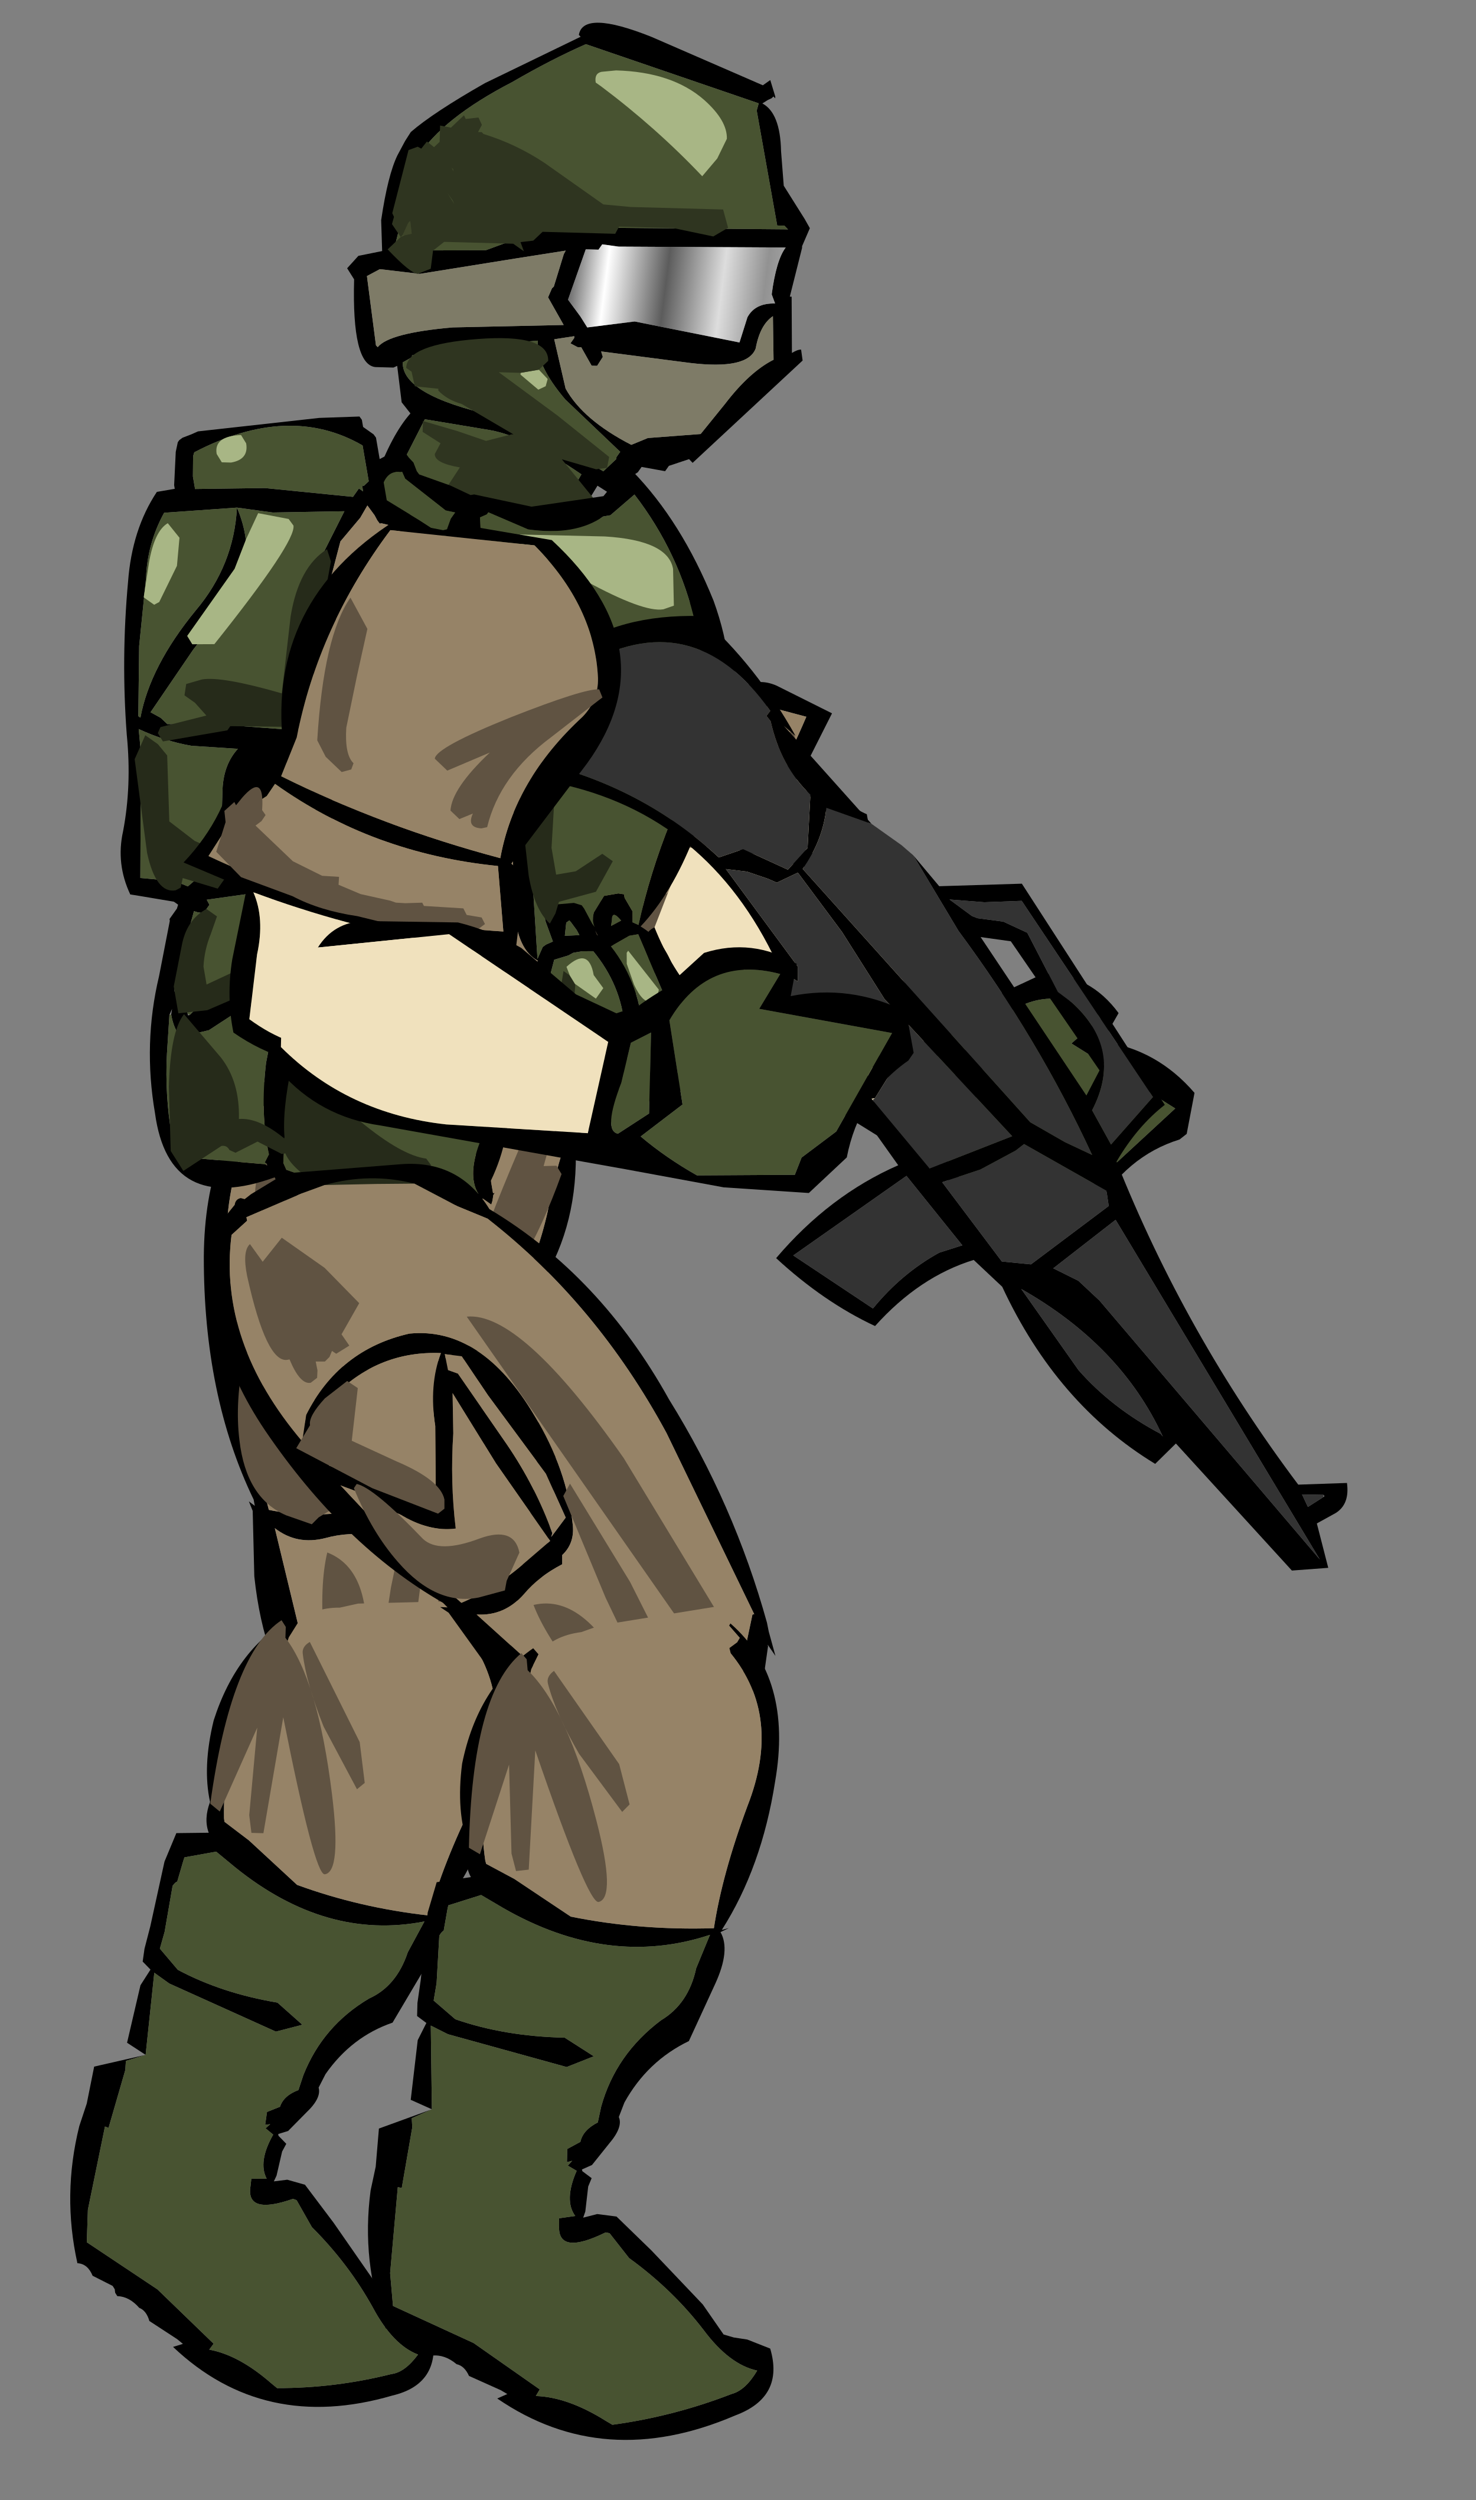 <?xml version="1.0" encoding="UTF-8" standalone="no"?>
<svg xmlns:xlink="http://www.w3.org/1999/xlink" height="394.8px" width="233.1px" xmlns="http://www.w3.org/2000/svg">
  <rect width="100%" height="100%" fill="#808080" stroke="none"/>
  <g transform="matrix(6.0, 0.0, 0.0, 6.0, 4.2, 0.0)">
    <use height="17.3" transform="matrix(0.389, -0.913, 0.77, 0.328, 7.4, 22.55)" width="11.3" xlink:href="#sprite0"/>
    <use height="7.8" transform="matrix(0.85, 0.273, -0.303, 0.944, 17.4, 21.25)" width="16.95" xlink:href="#sprite1"/>
    <use height="15.35" transform="matrix(0.956, 0.026, -0.026, 0.955, 8.618, 0.423)" width="12.7" xlink:href="#sprite2"/>
    <use height="17.8" transform="matrix(0.875, 0.373, -0.372, 0.875, 6.619, 26.767)" width="13.35" xlink:href="#sprite3"/>
    <use height="22.2" transform="matrix(0.885, -0.109, 0.115, 0.934, -0.702, 43.365)" width="14.85" xlink:href="#sprite4"/>
    <use height="26.95" transform="matrix(0.942, -0.162, 0.162, 0.942, 0.415, 12.058)" width="17.7" xlink:href="#sprite5"/>
    <use height="17.8" transform="matrix(0.931, -0.186, 0.186, 0.931, 4.343, 31.355)" width="13.35" xlink:href="#sprite3"/>
    <use height="22.2" transform="matrix(0.922, -0.238, 0.238, 0.921, 5.277, 45.312)" width="14.85" xlink:href="#sprite4"/>
    <use height="14.45" transform="matrix(0.543, 0.699, -0.631, 0.491, 18.73, 13.646)" width="35.4" xlink:href="#sprite6"/>
    <use height="17.3" transform="matrix(0.988, 0.061, -0.051, 0.834, 4.7, 13.4)" width="11.3" xlink:href="#sprite0"/>
    <use height="7.8" transform="matrix(0.989, -0.044, 0.044, 0.989, 6.4, 24.3)" width="16.95" xlink:href="#sprite1"/>
  </g>
  <defs>
    <g id="sprite0" transform="matrix(1.0, 0.0, 0.0, 1.0, 0.0, 0.0)">
      <use height="17.3" transform="matrix(1.0, 0.0, 0.0, 1.0, 0.0, 0.0)" width="11.3" xlink:href="#shape0"/>
    </g>
    <g id="shape0" transform="matrix(1.0, 0.0, 0.0, 1.0, 0.0, 0.0)">
      <path d="M4.95 0.3 Q3.2 3.45 2.8 7.0 L2.45 8.25 Q5.25 9.65 8.4 10.4 8.65 7.9 10.35 5.8 10.75 5.25 10.7 4.55 10.5 2.3 8.8 0.5 L4.95 0.3 M6.35 0.2 L6.9 0.0 9.25 0.3 Q12.55 3.5 10.55 7.25 L8.7 10.55 Q9.05 10.85 9.05 11.45 L8.95 13.4 7.65 13.3 7.2 14.4 Q6.85 14.95 6.85 15.65 L5.7 16.55 4.9 17.3 Q3.05 17.45 1.6 16.4 1.35 15.3 1.45 14.1 L1.7 12.0 1.8 11.9 0.0 11.15 Q1.1 9.6 1.25 7.65 L2.0 7.6 2.45 7.25 Q1.8 2.8 5.05 0.0 L6.35 0.2 M8.35 10.65 Q5.0 10.5 2.3 8.5 L2.1 8.9 1.75 9.2 1.5 9.1 0.65 10.9 Q4.45 12.7 8.6 12.7 L8.35 10.65 M2.0 15.95 Q4.25 17.65 5.95 15.5 L6.3 15.3 6.6 13.95 7.05 13.2 Q4.4 12.85 1.9 11.95 2.25 12.75 2.1 13.9 L2.0 15.95" fill="#000000" fill-rule="evenodd" stroke="none"/>
      <path d="M4.95 0.3 L8.8 0.5 Q10.5 2.3 10.7 4.55 10.75 5.25 10.35 5.8 8.65 7.9 8.4 10.4 5.25 9.65 2.45 8.25 L2.8 7.0 Q3.2 3.45 4.95 0.3 M8.35 10.65 L8.6 12.7 Q4.45 12.7 0.65 10.9 L1.5 9.1 1.75 9.2 2.1 8.9 2.3 8.5 Q5.0 10.5 8.35 10.65" fill="#968367" fill-rule="evenodd" stroke="none"/>
      <path d="M2.0 15.95 L2.1 13.9 Q2.25 12.75 1.9 11.95 4.4 12.85 7.05 13.2 L6.6 13.95 6.3 15.3 5.95 15.5 Q4.25 17.65 2.0 15.95" fill="#f0e1bd" fill-rule="evenodd" stroke="none"/>
      <path d="M10.85 5.15 L10.75 5.25 9.55 6.5 Q8.25 7.8 8.0 9.45 L7.85 9.5 Q7.45 9.5 7.6 9.05 L7.25 9.25 7.0 9.0 Q7.0 8.3 7.95 7.1 L6.85 7.75 6.5 7.4 Q6.5 7.05 8.45 5.95 10.35 4.9 10.75 4.9 L10.85 5.15 M4.3 4.95 L4.1 6.6 Q4.1 7.45 4.35 7.7 L4.3 7.9 4.05 8.0 3.6 7.55 3.35 7.05 Q3.35 3.75 4.0 2.5 L4.5 3.45 4.3 4.95 M1.3 9.25 L1.45 9.0 Q2.0 8.15 2.0 9.3 L2.0 9.35 2.1 9.5 2.0 9.7 1.85 9.85 2.9 10.9 3.1 11.0 3.7 11.3 4.15 11.3 4.15 11.55 4.75 11.8 5.55 11.95 5.7 12.0 5.75 12.0 5.95 12.0 6.4 11.95 6.45 12.05 7.5 12.05 7.6 12.25 8.0 12.3 8.1 12.5 7.85 12.75 7.35 12.75 7.25 12.75 6.0 12.7 5.85 12.75 5.4 12.65 4.7 12.5 Q3.7 12.4 2.95 12.0 L1.55 11.5 0.85 10.75 1.05 9.8 1.0 9.45 1.25 9.15 1.3 9.25" fill="#605342" fill-rule="evenodd" stroke="none"/>
    </g>
    <g id="sprite1" transform="matrix(1.0, 0.0, 0.0, 1.0, 0.0, 0.0)">
      <use height="7.8" transform="matrix(1.0, 0.0, 0.0, 1.0, 0.0, 0.0)" width="16.95" xlink:href="#shape1"/>
    </g>
    <g id="shape1" transform="matrix(1.0, 0.0, 0.0, 1.0, 0.0, 0.0)">
      <path d="M1.25 0.7 Q1.7 0.05 2.5 0.05 L5.0 0.2 Q5.85 0.45 6.65 0.95 L8.05 2.25 9.1 2.8 10.0 2.55 11.5 1.3 Q12.8 0.95 13.95 1.7 L13.75 2.55 Q15.35 2.3 16.8 3.1 L16.95 4.2 16.8 4.4 Q15.45 5.25 15.05 6.9 L14.0 7.8 11.75 7.55 9.15 6.95 2.7 5.5 Q1.1 5.2 0.1 3.95 -0.15 3.55 0.15 3.3 1.85 5.15 4.45 5.55 L8.2 5.95 8.85 3.55 4.75 0.5 1.25 0.7 M10.0 3.35 L9.45 3.6 9.15 4.65 Q8.6 5.9 9.0 6.0 L9.85 5.5 10.0 3.35 M12.9 2.85 L13.5 1.95 Q11.6 1.35 10.5 3.05 L10.75 5.3 9.6 6.1 Q10.25 6.7 11.05 7.2 L13.65 7.3 13.85 6.85 14.8 6.2 16.4 3.65 12.9 2.85" fill="#000000" fill-rule="evenodd" stroke="none"/>
      <path d="M1.25 0.7 L4.75 0.5 8.85 3.55 8.2 5.95 4.45 5.55 Q1.85 5.15 0.15 3.3 L0.3 1.05 1.25 0.7" fill="#f0e1bd" fill-rule="evenodd" stroke="none"/>
      <path d="M12.9 2.85 L16.4 3.65 14.8 6.2 13.85 6.85 13.65 7.3 11.05 7.2 Q10.25 6.7 9.6 6.1 L10.75 5.3 10.5 3.05 Q11.6 1.35 13.5 1.95 L12.9 2.85 M10.0 3.35 L9.85 5.5 9.0 6.0 Q8.6 5.9 9.15 4.65 L9.45 3.6 10.0 3.35" fill="#485331" fill-rule="evenodd" stroke="none"/>
    </g>
    <g id="sprite2" transform="matrix(1.0, 0.0, 0.0, 1.0, -0.4, 1.4)">
      <use height="15.35" transform="matrix(1.0, 0.0, 0.0, 1.0, 0.4, -1.4)" width="12.7" xlink:href="#shape2"/>
    </g>
    <g id="shape2" transform="matrix(1.0, 0.0, 0.0, 1.0, -0.4, 1.4)">
      <path d="M6.6 -1.05 Q6.7 -1.75 8.6 -1.05 L11.7 0.2 11.9 0.05 12.05 0.5 12.05 0.55 12.0 0.5 11.95 0.55 11.85 0.6 11.7 0.7 Q12.2 0.95 12.25 2.0 L12.35 2.95 12.95 3.85 13.1 4.1 12.9 4.6 12.9 4.65 12.6 6.0 12.65 6.0 12.7 7.55 Q12.85 7.45 12.95 7.45 L13.0 7.75 10.05 10.65 9.95 10.55 9.4 10.75 9.3 10.9 8.65 10.8 8.55 10.95 8.05 11.3 8.15 11.5 8.1 11.6 7.95 11.65 7.45 11.35 7.05 12.05 6.85 12.35 6.9 12.55 Q6.85 13.0 5.95 13.55 4.95 14.05 4.15 13.95 2.9 13.8 2.05 12.75 1.2 11.85 1.25 11.45 L1.25 11.4 1.35 11.3 Q1.75 10.1 2.25 9.5 L2.0 9.2 1.85 8.2 1.75 8.25 1.6 8.25 1.25 8.25 Q0.6 8.2 0.6 5.85 L0.4 5.55 0.7 5.2 1.35 5.05 1.3 4.2 Q1.45 2.95 1.7 2.4 L1.9 2.0 2.05 1.75 Q2.65 1.2 4.05 0.35 L6.65 -1.0 6.6 -1.05 M11.6 0.7 L6.8 -0.8 Q5.85 -0.35 4.8 0.3 2.9 1.35 2.25 2.45 L1.65 5.1 2.55 5.0 4.2 4.95 5.7 4.35 6.75 4.25 6.8 4.25 6.9 4.15 7.0 4.25 12.4 4.15 12.5 4.15 12.4 4.05 12.2 4.05 11.55 0.9 11.6 0.7 M12.45 4.65 L7.85 4.75 7.4 4.7 7.3 4.85 6.95 4.85 6.5 6.25 6.85 6.7 7.05 7.0 8.35 6.8 11.25 7.3 11.45 6.6 Q11.65 6.2 12.2 6.2 L12.1 5.95 Q12.2 5.0 12.45 4.65 M12.15 6.55 Q11.8 6.8 11.7 7.45 11.5 8.05 9.9 7.9 L7.45 7.65 7.5 7.8 7.35 8.05 7.2 8.05 6.9 7.55 6.8 7.55 6.6 7.45 6.7 7.3 6.7 7.25 6.15 7.35 6.5 8.7 Q7.0 9.55 8.35 10.2 L8.8 10.0 10.25 9.85 10.9 9.0 Q11.55 8.1 12.2 7.75 L12.15 6.55 M6.1 5.9 L6.35 5.0 6.4 4.9 5.05 5.15 2.4 5.65 1.3 5.55 0.95 5.75 1.25 7.65 1.3 7.7 Q1.6 7.3 3.35 7.1 L6.4 6.95 5.95 6.2 6.05 5.95 6.1 5.9 M2.25 7.95 L2.0 8.1 Q2.0 9.0 4.55 9.5 L6.65 10.4 7.6 10.95 7.95 10.6 7.95 10.55 8.05 10.4 6.5 9.0 Q5.65 8.05 5.7 7.4 L4.3 7.55 2.25 7.9 2.25 7.95 M1.75 11.35 L2.45 12.5 Q3.15 13.35 4.25 13.5 5.15 13.6 5.9 13.0 L6.1 12.8 6.1 12.7 7.0 11.05 Q5.45 10.05 4.45 9.9 L2.65 9.65 2.15 10.7 1.75 11.35" fill="#000000" fill-rule="evenodd" stroke="none"/>
      <path d="M11.6 0.7 L11.55 0.9 12.2 4.05 12.4 4.05 12.5 4.15 12.4 4.15 7.0 4.25 6.9 4.15 6.8 4.25 6.75 4.25 5.7 4.35 4.2 4.95 2.55 5.0 1.65 5.1 2.25 2.45 Q2.9 1.35 4.8 0.3 5.85 -0.35 6.8 -0.8 L11.6 0.7 M1.75 11.35 L2.15 10.7 2.65 9.65 4.45 9.9 Q5.45 10.05 7.0 11.05 L6.1 12.7 6.1 12.8 5.9 13.0 Q5.15 13.6 4.25 13.5 3.15 13.35 2.45 12.5 L1.75 11.35 M2.25 7.95 L2.25 7.9 4.3 7.55 5.7 7.4 Q5.65 8.05 6.5 9.0 L8.05 10.4 7.95 10.55 7.95 10.6 7.6 10.95 6.65 10.4 4.55 9.5 Q2.0 9.0 2.0 8.1 L2.25 7.95" fill="#485331" fill-rule="evenodd" stroke="none"/>
      <path d="M6.1 5.9 L6.05 5.95 5.95 6.2 6.4 6.95 3.35 7.1 Q1.6 7.3 1.3 7.7 L1.25 7.65 0.95 5.75 1.3 5.55 2.4 5.65 5.05 5.15 6.4 4.9 6.35 5.0 6.1 5.9 M12.15 6.55 L12.2 7.75 Q11.55 8.1 10.9 9.0 L10.25 9.85 8.8 10.0 8.35 10.2 Q7.0 9.55 6.5 8.7 L6.15 7.35 6.7 7.25 6.7 7.3 6.6 7.45 6.8 7.55 6.9 7.55 7.2 8.05 7.35 8.05 7.5 7.8 7.45 7.65 9.9 7.9 Q11.5 8.05 11.7 7.45 11.8 6.8 12.15 6.55" fill="#7e7b67" fill-rule="evenodd" stroke="none"/>
      <path d="M12.45 4.65 Q12.2 5.0 12.1 5.95 L12.2 6.2 Q11.65 6.2 11.45 6.6 L11.25 7.3 8.35 6.8 7.05 7.0 6.85 6.7 6.5 6.25 6.95 4.85 7.3 4.85 7.4 4.7 7.85 4.75 12.45 4.65" fill="url(#gradient0)" fill-rule="evenodd" stroke="none"/>
      <path d="M7.65 -0.1 Q9.2 -0.1 10.1 0.65 10.75 1.2 10.75 1.7 L10.5 2.25 10.1 2.75 Q8.8 1.45 7.25 0.35 L7.1 0.25 Q7.05 0.0 7.25 -0.05 L7.65 -0.1 M5.75 8.2 L6.0 8.45 5.95 8.65 5.75 8.75 5.25 8.35 5.25 8.3 5.75 8.2" fill="#a8b685" fill-rule="evenodd" stroke="none"/>
      <path d="M3.2 2.7 L3.25 2.75 3.25 2.8 3.2 2.7 M1.95 4.6 L1.9 4.6 2.05 4.25 2.1 4.2 2.15 4.55 1.95 4.6" fill="#3e4529" fill-rule="evenodd" stroke="none"/>
      <path d="M10.85 4.15 L10.45 4.4 9.35 4.2 7.85 4.2 7.75 4.4 5.75 4.4 5.5 4.65 5.15 4.7 5.25 4.95 4.95 4.75 3.8 4.75 3.05 4.75 2.75 5.0 2.7 5.5 2.35 5.65 Q2.15 5.65 1.5 5.0 L1.85 4.65 1.6 4.3 1.65 4.1 1.6 4.0 2.0 2.25 2.25 2.15 2.35 2.2 2.5 2.0 2.7 2.15 2.85 2.0 2.85 1.55 3.15 1.6 3.35 1.4 3.5 1.25 3.55 1.35 3.9 1.3 4.0 1.5 3.9 1.7 4.0 1.7 4.05 1.75 Q4.95 2.0 5.75 2.5 L7.4 3.6 8.15 3.65 10.7 3.65 10.85 4.15 M3.2 2.7 L3.25 2.8 3.25 2.75 3.2 2.7 M1.95 4.6 L2.15 4.55 2.1 4.2 2.05 4.25 1.9 4.6 1.85 4.65 1.95 4.6 M3.25 3.6 L3.1 3.4 3.3 3.7 3.25 3.6 M5.25 8.3 L4.65 8.3 6.3 9.45 7.75 10.55 7.7 10.85 7.4 10.9 6.45 10.65 7.35 11.7 6.85 11.9 7.0 12.1 Q7.0 12.55 4.6 13.25 3.3 13.25 3.25 12.15 L3.25 11.6 3.65 10.95 Q2.95 10.85 2.95 10.6 L3.1 10.3 2.6 10.0 2.6 9.7 3.55 9.95 4.35 10.2 5.05 10.0 5.1 10.0 3.65 9.2 Q3.25 9.1 3.0 8.85 L3.0 8.8 2.35 8.75 2.25 8.35 2.1 8.25 Q2.1 7.6 4.05 7.4 6.0 7.2 6.0 7.95 L5.75 8.2 5.25 8.3" fill="#2f3520" fill-rule="evenodd" stroke="none"/>
    </g>
    <linearGradient gradientTransform="matrix(0.004, 4.0E-4, -2.0E-4, 0.002, 9.45, 5.75)" gradientUnits="userSpaceOnUse" id="gradient0" spreadMethod="pad" x1="-819.2" x2="819.2">
      <stop offset="0.008" stop-color="#373737"/>
      <stop offset="0.208" stop-color="#ffffff"/>
      <stop offset="0.459" stop-color="#5c5c5c"/>
      <stop offset="0.694" stop-color="#dddddd"/>
      <stop offset="0.871" stop-color="#929292"/>
      <stop offset="1.0" stop-color="#aaaaaa"/>
    </linearGradient>
    <g id="sprite3" transform="matrix(1.0, 0.0, 0.0, 1.0, -0.55, 0.1)">
      <use height="17.8" transform="matrix(1.0, 0.0, 0.0, 1.0, 0.55, -0.1)" width="13.35" xlink:href="#shape3"/>
    </g>
    <g id="shape3" transform="matrix(1.0, 0.0, 0.0, 1.0, -0.55, 0.1)">
      <path d="M3.45 -0.05 L6.4 0.3 Q8.0 0.5 8.55 2.0 11.2 4.4 12.4 8.15 13.6 11.35 13.85 14.75 L13.85 15.0 13.9 15.7 13.75 15.35 13.75 15.4 13.45 16.25 13.2 16.45 12.35 17.05 12.15 17.3 Q8.45 18.8 6.0 14.4 L5.25 12.75 5.05 12.55 5.25 12.6 5.15 12.45 Q2.75 10.35 1.25 6.8 0.0 3.8 1.0 1.45 L1.0 1.35 1.0 1.2 1.05 1.0 1.65 0.5 Q1.7 0.35 1.85 0.35 L1.95 0.4 2.15 0.3 3.25 -0.1 3.45 -0.05 M6.55 5.7 L6.55 6.15 6.8 6.3 7.75 8.5 Q8.3 9.8 8.5 11.15 L8.45 11.25 8.95 10.8 8.65 9.5 7.5 7.05 7.0 5.85 6.55 5.7 M4.2 0.45 L3.55 0.55 1.9 0.9 1.9 1.0 1.4 1.3 Q0.45 4.15 2.2 7.3 L2.45 6.6 Q3.7 5.0 5.7 4.95 7.7 5.15 8.65 7.85 9.25 9.5 9.1 11.05 9.05 11.55 8.65 11.8 L8.6 12.05 Q7.9 12.25 7.4 12.65 6.75 13.15 6.0 12.95 L8.6 16.45 Q8.95 16.95 9.55 17.1 11.45 17.4 12.9 16.05 L13.2 15.15 13.5 14.45 13.55 14.45 12.15 9.05 Q10.95 5.15 8.45 2.25 L7.7 1.75 6.65 0.9 Q5.5 0.35 4.2 0.45 M3.0 8.7 L4.9 11.75 5.0 11.7 5.65 12.55 Q6.65 12.35 7.6 11.8 L8.4 11.35 7.35 8.95 6.55 6.8 6.35 7.9 Q6.0 9.2 5.9 10.5 5.15 10.45 4.45 9.8 L3.6 9.3 3.55 9.15 3.5 9.1 3.4 8.95 3.0 8.7 M2.55 7.45 L2.7 7.65 2.75 7.8 2.8 8.1 5.05 9.5 5.45 9.95 5.9 7.6 Q5.95 6.45 6.45 5.65 4.8 5.25 3.35 6.2 2.7 6.7 2.55 7.45" fill="#000000" fill-rule="evenodd" stroke="none"/>
      <path d="M6.55 5.7 L7.0 5.85 7.5 7.05 8.65 9.5 8.95 10.8 8.45 11.25 8.5 11.15 Q8.3 9.8 7.75 8.5 L6.8 6.3 6.55 6.15 6.55 5.7 M4.2 0.45 L5.6 0.7 6.65 0.9 7.7 1.75 8.45 2.25 Q10.95 5.15 12.15 9.05 L13.55 14.45 13.5 14.45 13.2 15.15 12.9 16.05 Q11.45 17.4 9.55 17.1 8.95 16.95 8.6 16.45 L6.0 12.95 Q6.75 13.15 7.4 12.65 7.9 12.25 8.6 12.05 L8.65 11.8 Q9.05 11.55 9.1 11.05 9.25 9.5 8.65 7.85 7.7 5.15 5.7 4.95 3.7 5.0 2.45 6.6 L2.2 7.3 Q0.45 4.15 1.4 1.3 L1.9 1.0 1.9 0.9 3.55 0.55 4.2 0.45 M2.55 7.45 Q2.7 6.7 3.35 6.2 4.8 5.25 6.45 5.65 5.95 6.45 5.9 7.6 L5.45 9.95 5.05 9.5 2.8 8.1 2.75 7.8 2.7 7.65 2.55 7.45 M3.0 8.7 L3.4 8.95 3.5 9.1 3.55 9.15 3.6 9.3 4.45 9.8 Q5.15 10.45 5.9 10.5 6.0 9.2 6.35 7.9 L6.55 6.8 7.35 8.95 8.4 11.35 7.6 11.8 Q6.65 12.35 5.65 12.55 L5.0 11.7 4.9 11.75 3.0 8.7" fill="#968367" fill-rule="evenodd" stroke="none"/>
      <path d="M3.75 2.7 L4.5 3.85 3.85 4.6 4.0 4.95 3.6 5.1 3.5 5.0 3.4 5.15 3.25 5.25 3.0 5.2 3.0 5.45 2.95 5.65 2.75 5.75 Q2.45 5.75 2.3 5.0 L2.25 5.0 Q1.65 5.0 1.6 2.5 1.6 1.8 1.85 1.65 L2.1 2.2 2.75 1.65 3.75 2.7 M4.0 6.15 L3.55 7.55 4.65 8.35 Q5.75 9.1 5.75 9.65 L5.7 9.9 5.5 10.0 3.85 8.95 2.0 7.45 2.5 6.9 Q2.5 6.65 3.05 6.25 L3.75 5.9 4.0 6.15 M3.35 8.85 L3.45 8.75 Q3.9 8.95 4.95 10.6 5.3 11.1 6.5 10.9 7.5 10.75 7.5 11.5 L7.25 11.85 7.0 12.2 6.9 12.45 6.15 12.5 Q4.95 12.5 4.15 11.1 3.6 10.15 3.35 8.85 M9.25 9.9 L10.35 12.9 11.0 15.25 10.9 15.6 10.6 15.6 Q10.45 15.6 10.45 15.8 L10.35 16.15 9.6 13.2 9.0 10.2 9.25 9.9 M9.65 16.6 L9.5 16.65 Q9.15 16.65 8.45 15.25 7.75 13.9 7.6 13.0 9.15 12.95 9.85 15.85 L9.65 16.6 M12.05 14.4 L12.35 15.45 12.25 15.6 12.1 15.65 7.35 4.8 Q8.85 4.95 10.85 9.5 L12.5 14.05 12.05 14.4" fill="#605342" fill-rule="evenodd" stroke="none"/>
    </g>
    <g id="sprite4" transform="matrix(1.0, 0.0, 0.0, 1.0, 3.1, -0.35)">
      <use height="22.2" transform="matrix(1.0, 0.0, 0.0, 1.0, -3.1, 0.35)" width="14.85" xlink:href="#shape4"/>
    </g>
    <g id="shape4" transform="matrix(1.0, 0.0, 0.0, 1.0, 3.1, -0.35)">
      <path d="M5.7 0.7 L5.4 1.05 5.35 1.15 4.8 1.35 Q4.1 2.25 3.55 3.35 3.0 4.5 2.85 5.85 L2.85 5.95 3.5 6.55 4.75 7.95 Q6.5 8.8 8.5 9.25 9.1 7.85 10.25 6.2 11.8 4.05 10.85 2.0 L10.85 1.85 11.1 1.75 11.2 1.65 11.0 1.25 11.05 1.2 Q12.35 3.1 11.15 5.75 10.2 7.95 8.7 9.35 L8.9 9.35 8.65 9.4 Q8.8 9.95 8.15 10.75 L7.05 12.1 Q5.8 12.35 4.9 13.3 L4.65 13.65 Q4.7 13.95 4.2 14.3 L3.6 14.75 3.3 14.8 3.3 14.85 3.5 15.1 3.35 15.3 3.1 15.95 3.0 16.1 3.4 16.1 3.9 16.3 4.6 17.45 5.6 19.25 5.95 20.2 6.2 20.35 6.55 20.5 7.1 20.9 Q7.15 22.3 5.7 22.45 1.8 23.05 -0.55 20.35 L-0.25 20.3 -0.4 20.15 -1.15 19.55 Q-1.2 19.25 -1.4 19.15 -1.65 18.8 -2.0 18.75 L-2.05 18.65 -2.05 18.55 -2.1 18.45 -2.65 18.1 Q-2.75 17.75 -3.05 17.7 -3.25 15.75 -2.5 13.9 L-2.2 13.3 -1.85 12.3 -0.3 12.15 -0.8 11.75 -0.2 10.2 0.15 9.8 -0.05 9.55 0.05 9.2 0.3 8.6 0.95 6.85 1.4 6.1 2.35 6.2 Q2.25 5.8 2.5 5.35 2.4 4.35 2.9 3.1 3.85 1.15 5.6 0.5 L5.7 0.7 M-0.3 12.15 L-0.9 12.25 -0.95 12.5 -1.65 14.05 -1.75 14.0 -2.55 16.25 -2.7 17.15 -0.8 18.7 0.65 20.4 0.5 20.55 Q1.35 20.8 2.2 21.7 L2.35 21.85 Q4.05 22.05 5.75 21.85 6.15 21.85 6.6 21.4 5.9 21.05 5.45 19.95 4.9 18.65 3.95 17.5 L3.6 16.7 3.5 16.65 Q2.05 16.95 2.3 16.15 L2.35 15.95 2.8 16.0 Q2.6 15.5 3.15 14.8 L2.95 14.6 3.1 14.5 2.95 14.5 3.05 14.15 3.45 14.05 Q3.6 13.75 4.05 13.65 L4.25 13.25 Q5.0 11.95 6.45 11.35 7.3 11.1 7.75 10.2 L8.35 9.4 Q5.4 9.6 3.0 7.25 L2.5 6.75 1.55 6.8 1.5 6.9 1.25 7.45 Q1.2 7.45 1.1 7.55 L0.7 8.8 0.5 9.25 0.95 9.9 Q2.15 10.7 3.75 11.15 L4.4 11.85 3.6 11.95 0.65 10.25 0.25 9.9 -0.3 12.15" fill="#000000" fill-rule="evenodd" stroke="none"/>
      <path d="M11.0 1.25 L11.2 1.65 11.1 1.75 10.85 1.85 10.85 2.0 Q11.8 4.05 10.25 6.2 9.1 7.85 8.5 9.25 6.5 8.8 4.75 7.95 L3.5 6.55 2.85 5.95 2.85 5.85 Q3.0 4.5 3.55 3.35 4.1 2.25 4.8 1.35 L5.35 1.15 5.4 1.05 5.7 0.7 Q6.2 0.3 7.0 0.4 L7.55 0.35 10.8 0.65 10.95 0.75 10.9 0.8 Q10.75 1.2 11.0 1.25" fill="#968367" fill-rule="evenodd" stroke="none"/>
      <path d="M-0.3 12.15 L0.25 9.9 0.65 10.25 3.6 11.95 4.4 11.85 3.75 11.15 Q2.15 10.7 0.95 9.9 L0.5 9.25 0.7 8.8 1.1 7.55 Q1.2 7.45 1.25 7.45 L1.5 6.9 1.55 6.8 2.5 6.75 3.0 7.25 Q5.4 9.6 8.35 9.4 L7.75 10.2 Q7.3 11.1 6.45 11.35 5.0 11.95 4.25 13.25 L4.05 13.65 Q3.6 13.75 3.45 14.05 L3.05 14.15 2.95 14.5 3.1 14.5 2.95 14.6 3.15 14.8 Q2.6 15.5 2.8 16.0 L2.35 15.95 2.3 16.15 Q2.05 16.95 3.5 16.65 L3.6 16.7 3.95 17.5 Q4.9 18.65 5.45 19.95 5.9 21.05 6.6 21.4 6.15 21.85 5.75 21.85 4.05 22.05 2.35 21.85 L2.2 21.7 Q1.35 20.8 0.5 20.55 L0.65 20.4 -0.8 18.7 -2.7 17.15 -2.55 16.25 -1.75 14.0 -1.65 14.05 -0.95 12.5 -0.9 12.25 -0.3 12.15" fill="#485331" fill-rule="evenodd" stroke="none"/>
      <path d="M5.3 1.05 Q6.1 2.35 6.1 5.55 6.1 7.75 5.6 7.75 5.3 7.75 4.95 3.25 L3.95 6.4 3.6 6.35 3.6 5.85 4.15 3.45 2.75 5.65 2.5 5.4 Q3.65 1.3 5.25 0.55 L5.35 0.75 5.3 1.05 M6.0 1.25 L7.1 4.2 7.1 5.35 6.85 5.5 6.1 3.65 Q5.75 2.4 5.75 1.55 5.75 1.35 6.0 1.25" fill="#605342" fill-rule="evenodd" stroke="none"/>
    </g>
    <g id="sprite5" transform="matrix(1.0, 0.0, 0.0, 1.0, -1.5, -3.4)">
      <use height="26.95" transform="matrix(1.0, 0.0, 0.0, 1.0, 1.5, 3.4)" width="17.7" xlink:href="#shape5"/>
    </g>
    <g id="shape5" transform="matrix(1.0, 0.0, 0.0, 1.0, -1.5, -3.4)">
      <path d="M10.25 4.55 Q8.45 3.05 5.65 3.95 L5.6 4.05 5.5 4.6 5.5 4.95 7.4 5.25 9.75 5.9 9.95 5.7 10.05 5.8 10.05 5.65 10.1 5.65 10.25 5.55 10.25 5.0 10.25 4.6 10.25 4.55 M10.65 4.4 L10.65 5.0 10.8 4.95 11.25 4.95 11.4 5.0 11.45 5.1 11.55 5.25 11.6 5.5 11.65 5.6 12.45 6.05 12.95 6.4 13.05 6.4 14.55 7.0 16.55 7.05 16.95 6.7 17.45 6.5 Q18.55 8.1 19.05 10.4 19.4 12.35 18.8 13.95 L18.9 14.15 18.7 14.25 18.5 14.6 18.55 14.3 18.5 14.3 17.4 16.75 Q16.55 18.15 15.55 18.9 16.65 19.85 16.1 21.9 15.55 24.0 13.6 24.1 L12.8 24.25 Q12.35 28.65 7.95 30.15 5.65 30.85 4.75 29.05 L4.45 27.85 Q4.35 26.25 4.65 24.8 L4.45 24.0 Q1.4 24.55 1.5 21.7 1.5 19.75 2.25 18.0 L2.8 16.55 2.8 16.5 3.05 16.25 3.1 16.15 3.0 16.05 2.0 15.7 1.85 15.65 Q1.6 14.75 1.95 13.9 2.4 12.7 2.5 11.3 2.7 9.2 3.25 7.15 3.6 5.75 4.45 4.85 L4.95 4.85 4.95 4.75 5.15 3.85 5.25 3.6 5.3 3.55 5.4 3.5 5.65 3.45 5.85 3.4 9.2 3.6 10.3 3.75 10.35 3.85 10.35 4.05 10.6 4.3 10.65 4.4 M10.65 5.65 L10.65 6.15 11.45 6.85 12.1 7.45 12.1 7.3 12.3 6.95 12.45 6.8 12.2 6.7 11.25 5.65 11.2 5.45 11.15 5.45 Q10.85 5.35 10.65 5.65 M13.1 7.05 L13.0 7.9 12.85 9.1 12.7 10.8 12.35 11.2 11.95 11.35 11.95 11.6 11.95 12.1 11.9 12.45 11.95 13.05 11.95 13.6 12.4 14.0 12.35 13.15 Q12.35 11.95 12.7 11.2 L13.1 13.05 15.15 13.45 18.5 13.85 18.55 13.75 18.45 10.95 Q18.35 8.95 17.4 7.15 L16.65 7.6 16.45 7.6 Q15.6 8.0 14.35 7.6 L13.35 6.95 13.3 7.0 13.1 7.05 M10.35 6.75 L10.3 6.65 10.25 6.5 10.1 6.2 9.85 6.5 9.2 7.05 8.7 8.15 Q8.5 8.55 8.6 9.05 9.2 9.6 10.05 10.0 L11.4 11.05 11.6 10.85 11.7 10.8 11.8 10.9 12.2 10.6 12.4 9.3 12.35 8.3 12.1 8.2 11.5 7.65 Q11.4 7.5 11.15 7.45 L10.75 6.9 10.4 6.75 10.35 6.75 M11.35 11.35 L11.4 11.2 Q10.4 10.95 9.5 10.05 L8.3 10.0 8.55 10.6 8.6 10.6 Q8.85 10.7 8.75 10.95 L9.65 11.7 11.3 12.9 11.25 12.25 11.35 11.5 11.35 11.35 M6.55 5.65 Q7.0 7.55 5.3 8.75 L4.7 9.3 3.25 10.8 3.5 11.0 3.65 11.2 5.05 11.45 7.05 11.95 7.65 12.15 8.0 10.9 8.1 10.85 7.75 10.4 8.05 9.6 8.3 9.15 Q7.95 8.6 8.45 7.6 L9.45 6.25 7.5 5.95 6.55 5.65 4.55 5.45 Q3.95 6.2 3.75 7.15 L3.25 8.95 2.9 10.85 2.95 10.9 Q3.45 9.55 4.95 8.25 6.2 7.2 6.55 5.65 M2.8 11.85 L2.2 15.25 2.95 15.45 3.05 15.45 3.45 15.7 3.7 15.55 4.4 15.55 4.4 15.4 4.85 13.2 Q5.0 12.55 5.45 12.2 L4.2 11.9 Q3.5 11.65 2.85 11.2 L2.8 11.85 M8.4 11.2 L8.2 12.35 8.15 12.35 7.75 14.1 Q7.55 15.25 7.7 16.35 L7.7 16.95 8.9 17.1 Q9.7 17.3 10.4 17.75 L10.9 17.9 11.05 18.0 11.1 18.15 11.15 18.25 11.2 18.35 11.3 18.4 11.55 18.6 11.7 18.7 11.65 20.05 11.6 20.45 11.75 20.35 12.1 20.35 12.45 19.55 12.6 19.35 Q12.1 18.95 12.2 17.9 L12.5 15.75 12.65 15.25 12.6 15.15 12.5 15.25 12.5 15.1 11.95 14.6 Q11.25 14.15 11.45 13.65 L11.4 13.3 9.4 12.15 8.45 11.2 8.4 11.2 M6.55 12.7 L5.6 12.75 5.35 13.15 4.95 14.65 4.85 15.6 5.0 15.6 Q5.45 15.65 5.85 15.85 L5.9 15.95 6.1 16.2 6.4 16.9 6.4 17.1 6.7 16.6 Q6.6 16.2 6.95 15.55 L7.2 15.05 7.25 14.3 7.3 13.85 Q7.2 13.15 6.55 12.7 M7.25 16.9 L7.3 16.95 7.45 16.95 7.25 16.1 7.05 16.8 7.25 16.9 M2.9 19.2 Q4.1 18.3 5.65 18.55 L6.15 17.5 5.95 17.25 5.75 16.6 5.55 16.2 3.9 16.15 3.95 16.3 3.75 16.5 3.6 16.45 3.5 16.4 2.8 17.9 2.6 18.45 2.6 18.5 2.65 18.45 2.85 18.75 2.85 19.15 2.85 19.2 2.9 19.2 M7.05 17.5 L7.0 17.5 6.75 18.0 7.4 19.95 7.85 22.05 7.95 21.9 9.75 20.65 10.9 19.1 10.9 19.05 11.1 18.9 11.05 18.85 10.85 18.75 10.8 18.7 10.8 18.6 10.8 18.5 10.75 18.4 9.5 18.05 7.4 17.2 7.3 17.4 7.05 17.5 M7.6 12.4 L7.05 12.35 7.45 13.05 7.6 12.4 M4.3 23.6 L4.25 23.55 4.4 23.35 Q4.35 22.2 4.75 20.85 L5.55 18.75 3.35 19.7 2.55 19.75 Q2.4 19.5 2.4 19.1 L2.45 18.95 2.35 19.1 2.1 20.15 Q1.85 21.25 1.85 22.4 L1.9 22.9 2.15 23.05 3.3 23.35 4.25 23.6 4.3 23.65 4.3 23.6 M4.95 22.75 L4.75 23.65 4.8 23.85 Q6.2 24.65 7.8 25.0 L9.9 25.4 Q9.7 24.9 10.1 24.15 10.85 22.85 11.2 21.35 L11.3 19.25 Q11.05 20.15 10.0 21.05 8.9 22.05 7.95 22.45 L7.95 22.55 Q7.05 21.75 6.65 20.05 L6.45 18.7 5.85 20.3 Q5.4 21.7 5.25 23.2 L5.2 23.25 5.0 23.05 5.0 22.75 4.95 22.7 4.95 22.75 M11.3 22.6 L11.25 22.65 Q11.05 24.05 10.3 25.1 L10.3 25.2 10.3 25.4 10.3 25.45 10.35 25.45 10.3 25.5 10.25 25.65 10.2 25.75 10.0 25.55 Q7.6 25.85 5.3 24.65 L4.95 24.5 Q5.25 25.45 5.05 26.65 L4.9 27.8 5.0 29.3 Q9.65 31.15 11.7 26.2 12.1 25.1 12.6 24.25 L12.3 24.2 11.95 22.8 Q11.45 23.0 11.35 22.6 11.3 22.35 11.5 22.35 L11.95 22.35 11.9 22.2 Q11.85 21.5 11.95 20.85 L11.55 20.6 11.3 22.6 M15.4 18.45 L15.35 18.75 15.5 18.85 Q16.05 17.5 16.85 16.2 L18.05 14.4 Q15.75 15.0 13.6 13.75 L13.15 13.55 13.1 13.55 12.85 14.75 Q13.1 15.3 12.95 16.05 L12.6 19.3 12.8 19.0 12.9 18.95 13.1 18.9 13.0 18.35 Q12.95 18.0 13.25 17.9 L13.85 17.95 14.05 18.05 14.1 18.15 14.25 18.6 14.3 18.7 Q14.25 18.5 14.35 18.3 L14.7 17.9 15.1 17.9 15.25 17.95 15.25 18.05 15.4 18.45 M13.55 18.45 L13.45 18.8 13.85 18.85 13.8 18.7 13.65 18.4 13.55 18.45 M14.35 18.95 L14.3 18.8 14.3 18.9 14.35 18.95 M15.05 18.65 Q14.85 18.3 14.8 18.6 L14.75 18.75 15.05 18.65 M13.05 19.4 L12.55 20.5 12.55 20.6 12.45 20.7 12.4 21.1 Q12.2 22.2 12.5 23.25 L12.65 23.55 Q14.55 23.85 14.65 21.55 14.75 20.4 14.15 19.35 L13.85 19.3 13.6 19.3 13.45 19.35 13.05 19.4 M14.9 22.9 L15.6 21.9 15.9 21.0 15.45 19.1 15.2 19.1 14.65 19.3 Q15.3 20.5 15.1 21.95 L14.9 22.9" fill="#000000" fill-rule="evenodd" stroke="none"/>
      <path d="M10.25 4.55 L10.25 4.6 10.25 5.0 10.25 5.55 10.1 5.65 10.05 5.65 10.05 5.8 9.95 5.7 9.75 5.9 7.4 5.25 5.5 4.95 5.5 4.6 5.6 4.05 5.65 3.95 Q8.45 3.05 10.25 4.55 M13.1 7.05 L13.3 7.0 13.35 6.95 14.35 7.6 Q15.6 8.0 16.45 7.6 L16.65 7.6 17.4 7.15 Q18.35 8.95 18.45 10.95 L18.55 13.75 18.5 13.85 15.15 13.45 13.1 13.05 12.7 11.2 Q12.35 11.95 12.35 13.15 L12.4 14.0 11.95 13.6 11.95 13.05 11.9 12.45 11.95 12.1 11.95 11.6 11.95 11.35 12.35 11.2 12.7 10.8 12.85 9.1 13.0 7.9 13.1 7.05 M10.65 5.65 Q10.85 5.35 11.15 5.45 L11.2 5.45 11.25 5.65 12.2 6.7 12.45 6.8 12.3 6.95 12.1 7.3 12.1 7.45 11.45 6.85 10.65 6.15 10.65 5.65 M2.8 11.85 L2.85 11.2 Q3.5 11.65 4.2 11.9 L5.45 12.2 Q5.0 12.55 4.85 13.2 L4.4 15.4 4.4 15.55 3.7 15.55 3.45 15.7 3.05 15.45 2.95 15.45 2.2 15.25 2.8 11.85 M6.55 5.65 Q6.2 7.2 4.95 8.25 3.45 9.55 2.95 10.9 L2.9 10.85 3.25 8.95 3.75 7.15 Q3.95 6.2 4.55 5.45 L6.55 5.65 7.5 5.95 9.45 6.25 8.45 7.6 Q7.95 8.6 8.3 9.15 L8.05 9.6 7.75 10.4 8.1 10.85 8.0 10.9 7.65 12.15 7.05 11.95 5.05 11.45 3.65 11.2 3.5 11.0 3.25 10.8 4.7 9.3 5.3 8.75 Q7.0 7.55 6.55 5.65 M11.35 11.35 L11.35 11.5 11.25 12.25 11.3 12.9 9.65 11.7 8.75 10.95 Q8.85 10.7 8.6 10.6 L8.55 10.6 8.3 10.0 9.5 10.05 Q10.4 10.95 11.4 11.2 L11.35 11.35 M6.55 12.7 Q7.2 13.15 7.3 13.85 L7.25 14.3 7.2 15.05 6.95 15.55 Q6.6 16.2 6.7 16.6 L6.4 17.1 6.4 16.9 6.1 16.2 5.9 15.95 5.85 15.85 Q5.45 15.65 5.0 15.6 L4.85 15.6 4.95 14.65 5.35 13.15 5.6 12.75 6.55 12.7 M2.6 18.45 L2.8 17.9 3.5 16.4 3.6 16.45 3.75 16.5 3.95 16.3 3.9 16.15 5.55 16.2 5.75 16.6 5.95 17.25 6.15 17.5 5.65 18.55 Q4.1 18.3 2.9 19.2 L2.85 19.15 2.85 18.75 2.65 18.45 2.6 18.45 M7.6 12.4 L7.45 13.05 7.05 12.35 7.6 12.4 M7.05 17.5 L7.3 17.4 7.4 17.2 9.5 18.05 10.75 18.4 10.8 18.5 10.8 18.6 10.8 18.7 10.85 18.75 11.05 18.85 11.1 18.9 10.9 19.05 10.9 19.1 9.75 20.65 7.95 21.9 7.85 22.05 7.4 19.95 6.75 18.0 7.0 17.5 7.05 17.5 M2.4 19.1 Q2.4 19.5 2.55 19.75 L3.35 19.7 5.55 18.75 4.75 20.85 Q4.35 22.2 4.4 23.35 L4.25 23.55 4.3 23.6 4.25 23.6 3.3 23.35 2.15 23.05 1.9 22.9 1.85 22.4 Q1.85 21.25 2.1 20.15 L2.35 19.1 2.4 19.1 M5.0 22.75 L5.0 23.05 5.2 23.25 5.25 23.2 Q5.4 21.7 5.85 20.3 L6.45 18.7 6.65 20.05 Q7.05 21.75 7.95 22.55 L7.95 22.45 Q8.9 22.05 10.0 21.05 11.05 20.15 11.3 19.25 L11.2 21.35 Q10.85 22.85 10.1 24.15 9.7 24.9 9.9 25.4 L7.8 25.0 Q6.2 24.65 4.8 23.85 L4.75 23.65 4.95 22.75 5.0 22.75 M11.35 22.6 L11.3 22.6 11.55 20.6 11.95 20.85 Q11.85 21.5 11.9 22.2 L11.95 22.35 11.5 22.35 Q11.3 22.35 11.35 22.6 M13.55 18.45 L13.65 18.4 13.8 18.7 13.85 18.85 13.45 18.8 13.55 18.45 M15.4 18.45 L15.25 18.05 15.25 17.95 15.1 17.9 14.7 17.9 14.35 18.3 Q14.25 18.5 14.3 18.7 L14.25 18.6 14.1 18.15 14.05 18.05 13.85 17.95 13.25 17.9 Q12.95 18.0 13.0 18.35 L13.1 18.9 12.9 18.95 12.8 19.0 12.6 19.3 12.95 16.05 Q13.1 15.3 12.85 14.75 L13.1 13.55 13.15 13.55 13.6 13.75 Q15.75 15.0 18.05 14.4 L16.85 16.2 Q16.05 17.5 15.5 18.85 L15.35 18.75 15.4 18.45 M14.9 22.9 L15.1 21.95 Q15.3 20.5 14.65 19.3 L15.2 19.1 15.45 19.1 15.9 21.0 15.6 21.9 14.9 22.9 M13.05 19.4 L13.45 19.35 13.6 19.3 13.85 19.3 14.15 19.35 Q14.75 20.4 14.65 21.55 14.55 23.85 12.65 23.55 L12.5 23.25 Q12.2 22.2 12.4 21.1 L12.45 20.7 12.55 20.6 12.55 20.5 13.05 19.4 M15.05 18.65 L14.75 18.75 14.8 18.6 Q14.85 18.3 15.05 18.65" fill="#485331" fill-rule="evenodd" stroke="none"/>
      <path d="M10.35 6.75 L10.4 6.75 10.75 6.9 11.15 7.45 Q11.4 7.5 11.5 7.65 L12.1 8.2 12.35 8.3 12.4 9.3 12.2 10.6 11.8 10.9 11.7 10.8 11.6 10.85 11.4 11.05 10.05 10.0 Q9.2 9.6 8.6 9.05 8.5 8.55 8.7 8.15 L9.2 7.05 9.85 6.5 10.1 6.2 10.25 6.5 10.3 6.65 10.35 6.75 M8.4 11.2 L8.45 11.2 9.4 12.15 11.4 13.3 11.45 13.65 Q11.25 14.15 11.95 14.6 L12.5 15.1 12.5 15.25 12.6 15.15 12.65 15.25 12.5 15.75 12.2 17.9 Q12.1 18.95 12.6 19.35 L12.45 19.55 12.1 20.35 11.75 20.35 11.6 20.45 11.65 20.05 11.7 18.7 11.55 18.6 11.3 18.4 11.2 18.35 11.15 18.25 11.1 18.15 11.05 18.0 10.9 17.9 10.4 17.75 Q9.7 17.3 8.9 17.1 L7.7 16.95 7.7 16.35 Q7.55 15.25 7.75 14.1 L8.15 12.35 8.2 12.35 8.4 11.2 M7.25 16.9 L7.05 16.8 7.25 16.1 7.45 16.95 7.3 16.95 7.25 16.9 M11.35 22.6 Q11.45 23.0 11.95 22.8 L12.3 24.2 12.6 24.25 Q12.1 25.1 11.7 26.2 9.65 31.15 5.0 29.3 L4.9 27.8 5.05 26.65 Q5.25 25.45 4.95 24.5 L5.3 24.65 Q7.6 25.85 10.0 25.55 L10.2 25.75 10.25 25.65 10.3 25.5 10.35 25.45 10.3 25.45 10.3 25.4 10.3 25.2 10.3 25.1 Q11.05 24.05 11.25 22.65 L11.3 22.6 11.35 22.6" fill="#968367" fill-rule="evenodd" stroke="none"/>
      <path d="M8.0 16.2 L8.0 14.95 8.35 11.75 Q9.65 11.9 11.0 13.75 L10.05 13.85 8.35 16.25 8.0 16.2 M6.2 24.85 L6.25 25.2 6.05 26.45 Q7.25 27.9 7.25 28.1 L7.1 28.45 6.65 28.65 6.0 28.45 5.6 28.25 5.35 28.35 5.25 28.5 5.0 28.05 Q5.0 24.85 6.15 24.8 L6.2 24.85 M12.25 24.0 L11.8 24.95 12.15 25.0 12.25 25.25 Q10.75 27.9 9.25 28.75 L9.0 28.5 Q9.0 27.7 11.85 23.4 L12.25 24.0" fill="#605342" fill-rule="evenodd" stroke="none"/>
      <path d="M13.25 7.5 Q13.55 8.0 13.65 9.2 13.7 10.4 14.05 11.0 14.3 11.45 16.55 12.35 18.8 13.2 19.1 13.95 L19.05 14.05 18.85 14.15 17.85 13.9 16.4 13.65 Q13.9 13.65 13.1 12.1 12.75 11.4 12.75 9.85 L12.85 8.75 Q12.85 7.65 13.25 7.5 M11.85 12.25 L11.6 12.5 Q10.4 12.5 9.35 11.6 8.5 10.85 8.5 10.5 8.5 10.05 8.85 10.15 L9.95 11.1 Q10.95 11.85 11.75 12.05 L11.85 12.25 M4.8 10.15 Q5.35 10.15 6.9 10.9 L7.5 8.85 Q7.95 7.55 8.8 7.2 L8.85 7.55 7.25 11.9 5.35 11.55 5.25 11.65 3.45 11.65 3.35 11.4 3.45 11.25 4.75 11.15 4.5 10.75 4.4 10.65 4.25 10.5 4.35 10.2 4.8 10.15 M3.3 11.7 L3.5 12.05 3.25 13.85 3.85 14.5 4.85 15.15 4.55 15.6 4.25 15.9 3.35 15.45 3.25 15.7 3.1 15.75 Q2.55 15.75 2.5 14.6 L2.6 12.0 3.0 11.4 3.3 11.7 M7.65 18.35 L8.3 20.75 Q10.1 19.55 10.85 19.4 L11.1 19.8 9.85 21.15 8.25 22.25 7.5 20.5 6.85 18.45 7.05 17.85 Q7.3 17.5 7.65 17.7 L7.7 17.8 7.5 18.15 7.6 18.35 7.65 18.35 M5.5 18.35 L4.85 18.8 3.4 19.15 2.6 19.1 2.6 18.35 3.0 17.3 Q3.25 16.6 3.85 16.4 L4.1 16.65 3.85 17.1 Q3.6 17.5 3.5 17.95 L3.5 18.45 5.15 18.0 5.4 18.05 5.5 18.35 M6.15 24.8 L5.7 24.5 Q4.95 23.85 4.85 23.4 L4.75 23.4 4.15 22.95 3.5 23.15 3.35 23.05 Q3.3 22.9 3.15 22.9 L2.0 23.4 1.75 22.8 2.0 21.05 Q2.3 19.55 2.75 19.15 L3.55 20.5 Q3.95 21.25 3.75 22.25 4.3 22.3 4.9 23.0 4.95 22.25 5.45 21.0 L6.35 19.15 6.75 19.9 6.2 21.7 7.05 22.9 Q8.0 24.0 8.65 24.2 L8.75 24.4 8.3 24.7 9.4 25.05 9.5 25.25 9.1 25.5 Q7.35 25.5 6.2 24.85 L6.15 24.8 M15.4 12.5 L15.45 12.55 16.2 12.85 16.4 12.85 Q15.9 12.5 15.4 12.5 M13.25 14.0 L13.85 14.85 13.5 16.35 13.5 17.1 14.05 17.1 14.85 16.75 15.1 17.0 14.5 17.75 13.45 17.85 13.3 18.15 13.1 18.4 Q12.75 17.95 12.75 17.0 L12.85 15.3 Q13.0 14.05 13.25 14.0 M13.5 20.15 L13.5 20.2 13.3 21.0 13.1 21.75 Q13.1 22.45 13.7 22.45 L13.95 22.35 14.15 22.25 Q14.6 22.25 14.6 22.8 L14.55 23.2 13.85 23.25 Q13.85 24.15 13.5 24.15 13.15 24.15 12.35 22.35 L13.25 19.75 13.4 19.9 13.5 20.15" fill="#262b1a" fill-rule="evenodd" stroke="none"/>
      <path d="M14.1 7.7 L16.4 8.15 Q18.1 8.55 18.1 9.35 L17.95 10.35 17.65 10.4 Q17.1 10.4 15.65 9.25 L14.1 8.0 14.1 7.7 M6.25 4.1 Q6.25 3.6 7.0 3.7 L7.1 3.95 Q7.1 4.4 6.6 4.4 L6.35 4.35 6.25 4.1 M3.6 7.65 L3.9 6.75 Q4.2 5.9 4.6 5.75 L4.85 6.2 4.65 6.95 4.0 7.85 3.85 7.9 3.6 7.65 M4.6 8.9 L6.2 7.3 6.65 6.55 7.1 5.9 7.9 6.2 8.0 6.4 Q8.0 6.85 5.3 9.25 L4.7 9.15 4.6 8.9 M7.7 17.8 L7.7 17.75 Q7.95 17.65 8.25 18.2 8.05 18.4 7.85 18.4 L7.65 18.35 7.6 18.35 7.5 18.15 7.7 17.8 M8.2 17.8 L8.1 17.7 Q8.4 17.55 9.7 18.1 10.9 18.7 11.1 18.95 L10.85 19.25 10.35 19.5 9.9 19.4 9.5 19.75 Q9.15 19.75 9.1 19.5 L9.1 19.25 9.15 18.95 9.0 18.8 8.3 18.05 8.2 17.8 M17.6 15.15 L17.55 15.55 17.1 15.65 16.4 15.4 16.35 15.15 16.6 14.85 17.55 14.8 17.6 15.15 M15.1 19.5 L15.75 20.7 15.65 20.95 15.5 21.0 Q15.25 21.0 15.1 20.45 L15.0 19.85 15.05 19.55 15.1 19.5 M13.4 19.9 L13.35 19.65 Q14.05 19.2 14.05 20.0 L14.25 20.4 14.0 20.65 13.55 20.2 13.5 20.15 13.4 19.9" fill="#a8b685" fill-rule="evenodd" stroke="none"/>
    </g>
    <g id="sprite6" transform="matrix(1.0, 0.0, 0.0, 1.0, -3.0, 0.0)">
      <use height="14.45" transform="matrix(1.0, 0.0, 0.0, 1.0, 3.0, 0.0)" width="35.4" xlink:href="#shape6"/>
    </g>
    <g id="shape6" transform="matrix(1.0, 0.0, 0.0, 1.0, -3.0, 0.0)">
      <path d="M14.1 2.25 L15.3 2.2 16.75 0.0 24.55 0.75 Q24.55 1.9 25.0 3.15 30.3 4.85 35.9 4.95 L36.75 3.65 Q37.3 4.0 37.25 4.55 L37.15 5.25 38.4 5.85 37.8 6.85 32.7 7.3 32.8 8.25 Q29.6 9.6 25.85 8.65 L24.7 8.85 Q24.1 10.6 24.45 12.75 22.95 13.6 21.05 13.95 20.55 11.3 21.1 8.9 L16.85 8.7 Q15.65 11.05 15.25 13.85 L12.75 14.45 Q12.2 10.9 13.85 7.9 9.15 6.85 5.7 10.25 L4.5 11.1 Q1.5 7.15 4.6 2.95 6.8 2.5 9.15 2.9 L8.7 3.0 12.6 2.7 11.4 3.55 Q12.1 4.3 12.4 5.4 L22.5 4.6 23.6 4.1 24.4 3.65 Q20.7 2.7 16.7 2.6 L14.1 2.25 M36.65 4.55 L36.65 4.5 36.6 4.5 36.2 5.05 36.6 5.15 36.65 4.55 M32.3 7.5 Q29.4 6.75 26.25 8.2 L29.2 8.35 Q30.7 8.25 32.2 7.5 L32.3 7.5 M25.5 4.0 L22.9 5.2 22.9 5.55 22.7 6.85 22.3 8.1 25.25 8.15 25.85 7.45 25.9 4.25 25.5 4.0 M24.15 0.9 L17.15 0.35 16.5 1.35 15.8 2.2 16.6 1.95 16.75 1.85 17.3 1.25 18.0 0.85 19.95 1.25 20.45 1.1 Q22.5 0.7 23.35 2.75 L24.5 2.95 24.15 0.9 M22.55 1.75 L17.9 1.45 17.25 2.15 22.9 2.6 22.55 1.75 M24.15 8.85 L21.5 8.9 21.3 13.45 24.0 12.45 Q23.7 11.0 23.9 9.6 L24.15 8.85 M27.1 6.55 L27.95 6.4 38.05 5.9 26.35 4.35 26.35 6.95 27.1 6.55 M19.1 8.25 L21.75 8.15 22.5 5.35 16.95 5.9 14.6 5.65 12.4 5.6 12.25 6.35 12.0 6.5 11.45 6.9 11.0 7.4 14.6 7.5 14.95 7.8 Q13.65 8.3 13.55 9.65 L13.0 13.85 Q14.25 13.95 14.85 12.9 L15.8 10.4 Q16.4 8.2 18.15 8.35 L16.9 8.0 17.05 7.3 18.75 7.1 19.1 8.15 19.05 8.25 19.1 8.25 M12.0 4.85 L10.8 3.7 Q9.6 3.9 8.35 3.25 L8.15 3.25 8.1 3.05 Q4.1 2.85 3.6 7.1 3.35 9.05 4.55 10.6 7.25 7.95 10.6 7.35 L10.85 6.55 12.15 5.8 12.0 4.85 M18.3 7.9 Q18.65 7.9 18.45 7.65 L18.15 7.5 17.5 7.6 17.9 7.95 18.3 7.9" fill="#000000" fill-rule="evenodd" stroke="none"/>
      <path d="M12.6 2.7 L13.65 2.35 14.1 2.25 16.7 2.6 Q20.7 2.7 24.4 3.65 L23.6 4.1 22.5 4.6 12.4 5.4 Q12.1 4.3 11.4 3.55 L12.6 2.7 M36.6 4.5 L36.65 4.55 36.6 5.15 36.2 5.05 36.6 4.5 M24.15 0.9 L24.5 2.95 23.35 2.75 Q22.5 0.7 20.45 1.1 L19.95 1.25 18.0 0.85 17.3 1.25 16.75 1.85 16.6 1.95 15.8 2.2 16.5 1.35 17.15 0.35 24.15 0.9 M25.5 4.0 L25.9 4.25 25.85 7.45 25.25 8.15 22.3 8.1 22.7 6.85 22.9 5.55 22.9 5.2 25.5 4.0 M32.3 7.5 L32.2 7.5 Q30.7 8.25 29.2 8.35 L26.25 8.2 Q29.4 6.75 32.3 7.5 M19.1 8.15 L18.75 7.1 17.05 7.3 16.9 8.0 18.15 8.35 Q16.4 8.2 15.8 10.4 L14.85 12.9 Q14.25 13.95 13.0 13.85 L13.55 9.65 Q13.65 8.3 14.95 7.8 L14.6 7.5 11.0 7.4 11.45 6.9 12.0 6.5 12.25 6.35 12.4 5.6 14.6 5.65 16.95 5.9 22.5 5.35 21.75 8.15 19.1 8.25 19.1 8.15 M27.1 6.55 L26.35 6.95 26.35 4.35 38.05 5.9 27.95 6.4 27.1 6.55 M24.15 8.85 L23.9 9.6 Q23.7 11.0 24.0 12.45 L21.3 13.45 21.5 8.9 24.15 8.85 M12.0 4.85 L12.15 5.8 10.85 6.55 10.6 7.35 Q7.25 7.95 4.55 10.6 3.35 9.05 3.6 7.1 4.1 2.85 8.1 3.05 L8.15 3.25 8.35 3.25 Q9.6 3.9 10.8 3.7 L12.0 4.85" fill="#333333" fill-rule="evenodd" stroke="none"/>
    </g>
  </defs>
</svg>
